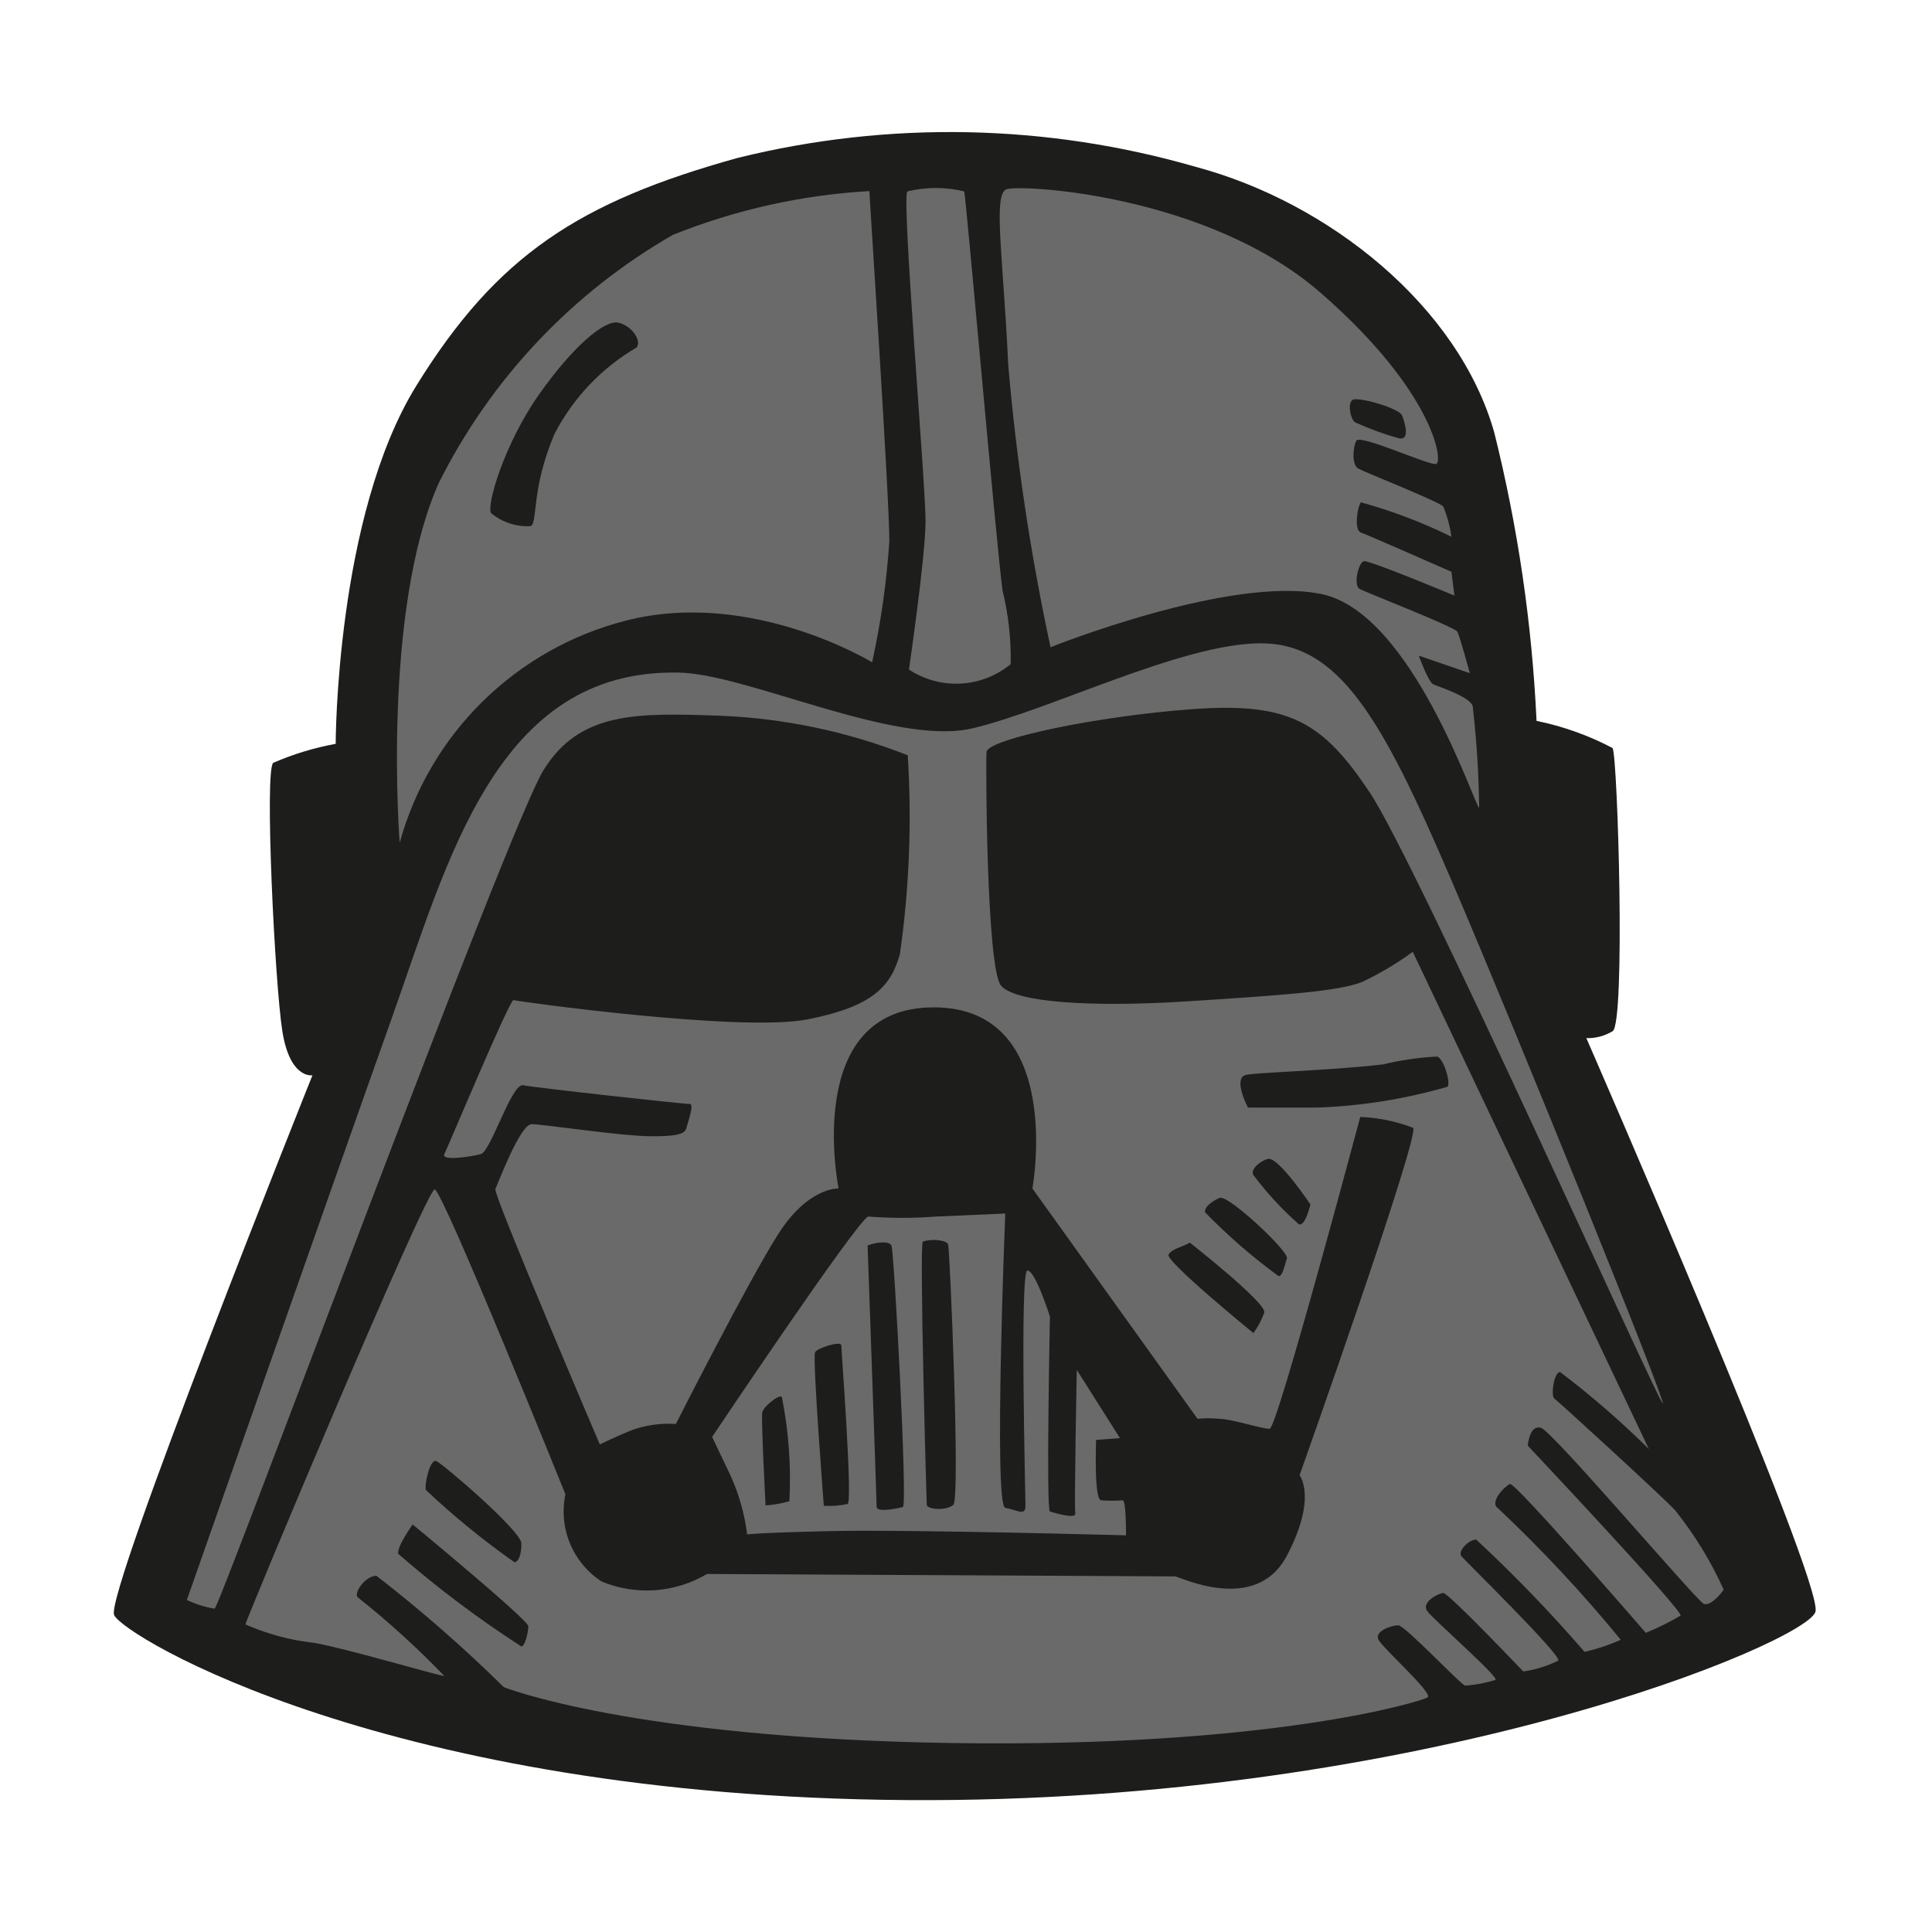 <svg width="900" height="900" viewBox="0 0 900 900" fill="none" xmlns="http://www.w3.org/2000/svg">
<path d="M145.547 500.906C145.547 500.906 135 502.875 131.484 480.093C127.969 457.312 123.187 359.015 127.266 355.359C136.6 351.309 146.367 348.337 156.375 346.5C156.375 346.5 156.375 240.469 193.922 179.719C231.469 118.969 269.719 94.078 343.687 73.547C413.979 56.179 487.606 57.634 557.156 77.765C619.172 94.359 679.5 142.734 696.094 201.515C707.078 245.52 713.673 290.506 715.781 335.812C728.132 338.336 740.063 342.597 751.219 348.469C753.609 353.109 757.266 476.718 751.219 480.375C747.534 482.601 743.288 483.724 738.984 483.609C738.984 483.609 849.516 736.734 845.719 750.797C841.922 764.859 663.891 840.234 422.297 838.547C180.703 836.859 57.516 762.187 53.156 752.343C48.797 742.5 145.547 500.906 145.547 500.906Z" fill="#1D1D1B"/>
<path d="M186.187 392.624C186.187 392.624 177.75 285.046 204.328 225.14C228.511 176.656 266.474 136.394 313.453 109.406C342.661 97.688 373.58 90.802 405 89.015C405 91.406 414.422 233.015 414.281 252.281C413.025 271.205 410.346 290.008 406.266 308.531C406.266 308.531 350.016 274.078 291.516 289.124C266.387 295.547 243.406 308.505 224.907 326.684C206.408 344.862 193.049 367.612 186.187 392.624V392.624Z" fill="#6A6A6A"/>
<path d="M423.422 311.906C423.422 311.906 431.016 260.156 431.156 243.14C431.297 226.125 419.766 90.984 422.719 89.156C431.406 87.056 440.469 87.056 449.156 89.156C450 91.406 464.062 253.125 467.015 275.062C469.771 286.286 471.047 297.821 470.812 309.375C464.222 314.809 456.063 317.988 447.534 318.443C439.004 318.899 430.553 316.608 423.422 311.906V311.906Z" fill="#6A6A6A"/>
<path d="M489.375 301.5C480.056 258.177 473.481 214.308 469.688 170.156C467.297 119.25 462.516 90.563 468.844 88.172C475.172 85.781 562.5 90.422 615.375 136.547C668.25 182.672 672.469 215.438 668.953 216.141C665.438 216.844 633.516 202.078 631.828 205.313C630.141 208.547 629.719 216.563 632.672 218.25C635.625 219.938 670.5 233.719 672.328 235.969C674.188 240.475 675.463 245.201 676.125 250.031C662.602 243.363 648.476 237.995 633.938 234C632.25 236.391 630.703 246.938 633.938 248.063C637.172 249.188 676.125 266.344 676.125 266.344L677.531 277.453C677.531 277.453 637.875 260.859 635.344 261.422C632.813 261.984 630.281 272.672 633.375 274.359C636.469 276.047 677.812 292.078 678.937 294.328C680.062 296.578 684.703 313.594 684.703 313.594L660.938 305.438C660.938 305.438 665.297 317.672 667.688 318.797C670.078 319.922 685.969 324.844 686.109 329.484C687.877 345.035 688.863 360.664 689.063 376.313C687.234 376.313 658.125 285.609 615.656 276.75C573.187 267.891 489.375 301.5 489.375 301.5Z" fill="#6A6A6A"/>
<path d="M315.562 313.312C346.641 313.312 416.672 347.765 452.812 339.328C488.953 330.89 549.703 300.093 586.687 299.671C623.672 299.249 643.781 334.546 676.125 410.062C708.469 485.578 776.391 653.765 774.562 653.765C772.734 653.765 660.094 402.187 638.156 369.281C616.219 336.374 600.75 327.093 555.75 330.328C510.75 333.562 459.984 344.39 459.562 350.296C459.141 356.203 459.562 451.124 466.312 459.14C473.062 467.156 509.344 469.265 553.219 466.453C597.094 463.64 623.531 461.812 634.5 457.453C642.802 453.523 650.712 448.814 658.125 443.39L768.094 674.999C755.116 662.15 741.305 650.171 726.75 639.14C723.797 639.14 722.391 650.39 724.078 651.515C725.766 652.64 775.687 698.343 780.328 703.546C789.4 714.873 797.007 727.3 802.969 740.531C801.281 742.921 796.781 748.265 793.687 747.14C790.594 746.015 723.375 666.843 717.891 665.156C712.406 663.468 711.703 673.453 711.703 673.453C711.703 673.453 784.547 750.796 782.859 752.624C777.666 755.678 772.262 758.356 766.687 760.64C766.687 760.64 705.797 690.328 703.406 691.312C701.016 692.296 693.703 699.749 697.781 702.562C718.16 721.745 737.278 742.226 755.016 763.874C749.589 766.299 743.937 768.183 738.141 769.499C722.281 751.153 705.427 733.689 687.656 717.187C684.141 717.187 678.937 722.671 680.766 724.921C682.594 727.171 727.594 771.187 725.906 773.578C720.768 776.111 715.263 777.819 709.594 778.64C709.594 778.64 674.719 741.937 672.328 742.078C669.937 742.218 661.922 746.437 664.875 750.515C667.828 754.593 698.484 781.312 696.656 782.578C692.084 783.995 687.367 784.891 682.594 785.249C680.906 785.249 654.469 757.124 651.375 757.124C648.281 757.124 640.266 759.796 642.094 763.734C643.922 767.671 667.969 788.906 665.016 790.734C662.062 792.562 592.312 814.218 443.391 811.968C294.469 809.718 234.703 785.953 234.703 785.953C215.975 767.487 196.158 750.159 175.359 734.062C170.016 734.062 164.391 742.499 166.781 744.187C180.981 755.472 194.417 767.686 207 780.749C204.609 780.749 161.016 767.812 146.25 765.281C135.231 764.085 124.462 761.192 114.328 756.703C114.328 755.015 198.703 553.64 202.5 554.062C206.297 554.484 263.391 696.093 263.391 696.093C261.779 703.779 262.528 711.772 265.54 719.025C268.551 726.277 273.684 732.45 280.266 736.734C288.157 740 296.701 741.382 305.22 740.772C313.739 740.162 321.998 737.576 329.344 733.218L547.453 734.343C549.141 734.343 584.859 752.203 599.344 724.921C613.828 697.64 605.391 687.234 605.391 687.234C605.391 687.234 661.641 528.749 658.266 525.374C650.393 522.359 642.08 520.649 633.656 520.312C633.656 520.312 594.984 665.437 591.469 665.578C587.953 665.718 573.75 660.937 567.844 660.937C564.526 660.571 561.177 660.571 557.859 660.937L480.937 553.64C480.937 553.64 496.406 469.265 434.953 469.265C373.5 469.265 390.656 553.64 390.656 553.64C390.656 553.64 376.594 552.796 362.531 574.874C348.469 596.953 314.859 663.328 314.859 663.328C307.943 662.89 301.009 663.847 294.469 666.14C285.187 669.937 279.422 672.89 279.422 672.89C279.422 672.89 229.641 556.312 230.766 553.921C231.891 551.531 242.297 523.687 247.641 523.687C252.984 523.687 288.844 529.171 302.906 529.312C316.969 529.453 319.219 527.765 319.781 525.374C320.344 522.984 323.578 514.124 321.328 514.265C319.078 514.406 249.047 506.671 243.703 505.546C238.359 504.421 228.656 536.343 224.016 537.609C219.375 538.874 205.312 540.984 207 537.609C208.687 534.234 237.516 465.328 239.203 465.89C240.891 466.453 345.094 480.937 376.031 474.89C406.969 468.843 414.984 459.281 419.203 444.515C423.583 413.83 424.809 382.778 422.859 351.843C395.033 340.865 365.561 334.638 335.672 333.421C296.437 332.015 270 331.453 253.125 358.874C236.25 386.296 102.375 748.687 99.984 749.39C95.499 748.654 91.143 747.281 87.047 745.312C87.047 745.312 156.094 548.437 182.391 474.609C208.687 400.781 231.187 311.906 315.562 313.312Z" fill="#6A6A6A"/>
<path d="M404.437 566.718C414.968 567.535 425.547 567.535 436.078 566.718L468.281 565.312C468.281 565.312 462.797 701.437 468.281 702.421C473.765 703.406 477.703 706.359 477.703 701.577C477.703 696.796 475.031 592.593 478.547 591.89C482.062 591.187 489.094 613.265 489.094 613.265C489.094 613.265 487.265 703.546 489.094 704.109C490.922 704.671 501.469 707.906 500.906 704.953C500.344 701.999 501.609 638.156 501.609 638.156L521.719 669.937L510.609 670.781C510.609 670.781 509.484 698.906 513 698.906C516.323 699.151 519.661 699.151 522.984 698.906C524.672 698.906 524.531 715.218 524.531 715.218C524.531 715.218 422.437 712.406 386.719 713.249C351 714.093 348.047 714.796 348.047 714.796C346.874 705.316 344.266 696.07 340.312 687.374L331.734 669.374C331.734 669.374 399.234 568.546 404.437 566.718Z" fill="#6A6A6A"/>
<path d="M429.891 578.39C433.828 576.984 441 577.546 441.703 579.796C442.406 582.046 447.469 698.062 444.094 701.015C440.719 703.968 431.859 703.125 431.719 701.015C431.578 698.906 428.203 578.953 429.891 578.39Z" fill="#1D1D1B"/>
<path d="M404.156 580.219C407.109 578.953 414 577.687 415.266 580.219C416.531 582.75 422.859 701.297 420.609 702C418.359 702.703 408.375 704.672 408.375 702C408.375 699.328 404.156 580.219 404.156 580.219Z" fill="#1D1D1B"/>
<path d="M379.687 630C380.39 628.031 391.922 624.375 391.922 626.765C391.922 629.156 397.265 699.328 394.875 700.593C391.232 701.409 387.49 701.694 383.765 701.437C383.765 701.437 378.422 632.812 379.687 630Z" fill="#1D1D1B"/>
<path d="M355.078 658.125C355.078 655.734 363.094 649.125 364.219 650.812C367.412 666.774 368.593 683.073 367.734 699.328C364.104 700.343 360.383 701.003 356.625 701.297C356.625 701.297 354.516 660.937 355.078 658.125Z" fill="#1D1D1B"/>
<path d="M579.797 500.906C582.469 499.641 619.031 498.797 644.203 495.844C652.419 493.87 660.797 492.646 669.234 492.188C672.188 492.188 675.984 504.281 674.297 506.25C654.525 511.981 634.12 515.24 613.547 515.953C593.016 515.953 581.344 515.953 581.344 515.953C581.344 515.953 574.594 503.297 579.797 500.906Z" fill="#1D1D1B"/>
<path d="M590.625 539.86C595.406 538.594 610.453 561.094 610.453 561.094C610.453 561.094 607.781 572.344 604.828 570.094C597.024 563.202 589.955 555.521 583.734 547.172C582.609 544.078 587.812 540.563 590.625 539.86Z" fill="#1D1D1B"/>
<path d="M568.266 558C572.344 556.594 600.469 583.031 599.484 586.125C598.5 589.219 597.375 594.984 595.547 594.422C583.348 585.502 571.917 575.577 561.375 564.75C560.812 561.656 566.578 558.562 568.266 558Z" fill="#1D1D1B"/>
<path d="M554.203 578.812C554.203 578.812 590.062 606.937 588.937 611.437C587.741 614.862 586.035 618.085 583.875 621C583.875 621 542.672 587.39 544.359 584.437C546.047 581.484 551.812 580.64 554.203 578.812Z" fill="#1D1D1B"/>
<path d="M203.203 680.625C206.016 681.609 242.719 713.109 242.859 718.875C243 724.64 241.312 727.734 239.625 727.734C225.105 717.53 211.335 706.298 198.422 694.125C197.578 691.875 200.25 679.5 203.203 680.625Z" fill="#1D1D1B"/>
<path d="M192.234 710.156C192.234 710.156 246.094 754.594 246.094 757.547C246.094 760.5 244.547 766.969 242.859 766.969C222.71 753.992 203.535 739.563 185.484 723.797C184.922 720.281 192.234 710.156 192.234 710.156Z" fill="#1D1D1B"/>
<path d="M228.797 239.063C226.406 235.688 234.984 206.719 250.875 184.078C266.766 161.438 281.672 148.781 288.14 150.328C294.609 151.875 298.969 158.906 296.578 161.859C280.278 171.375 267.014 185.322 258.328 202.078C247.219 228.094 250.594 244.266 247.078 245.109C240.443 245.45 233.921 243.292 228.797 239.063V239.063Z" fill="#1D1D1B"/>
<path d="M630.703 186.047C634.781 185.343 651.938 190.265 653.203 193.64C654.469 197.015 657 205.312 651.656 204.187C644.781 202.253 638.059 199.809 631.547 196.875C629.156 196.031 627.188 186.75 630.703 186.047Z" fill="#1D1D1B"/>
</svg>
